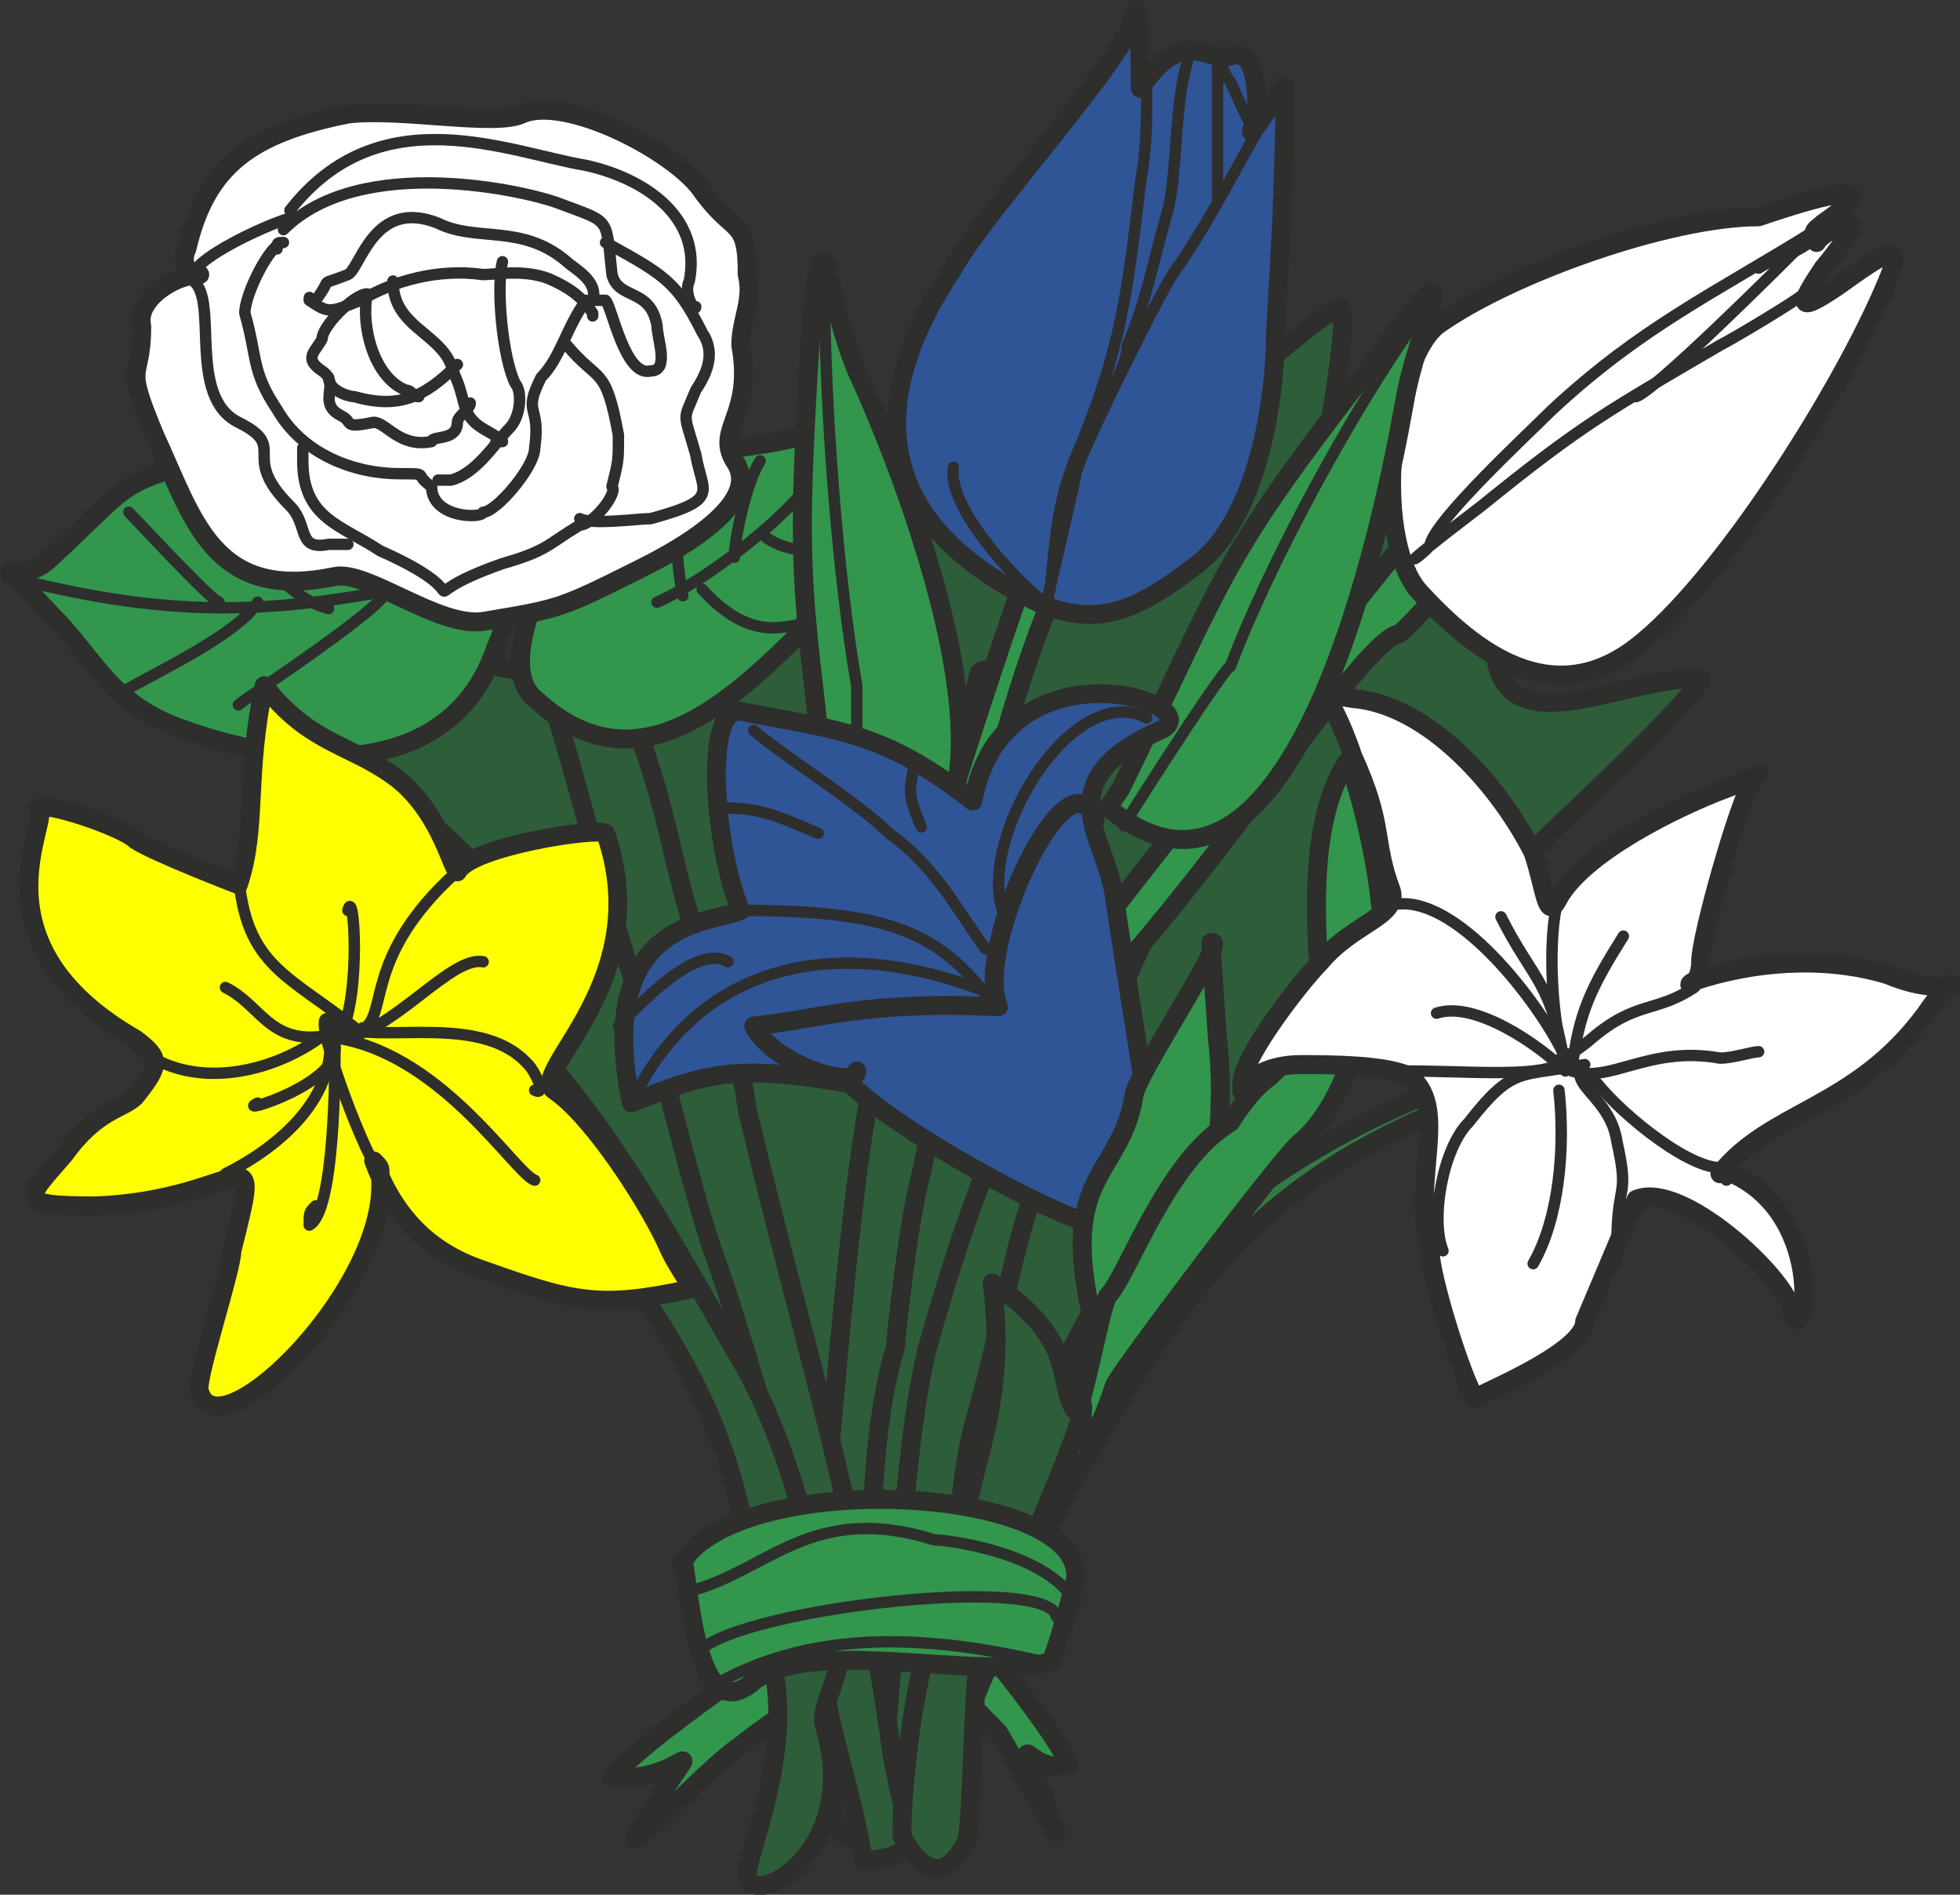 <?xml version="1.0" encoding="UTF-8" standalone="no"?>
<!-- Creator: CorelDRAW X6 -->

<svg
   xmlns:dc="http://purl.org/dc/elements/1.1/"
   xmlns:cc="http://creativecommons.org/ns#"
   xmlns:rdf="http://www.w3.org/1999/02/22-rdf-syntax-ns#"
   xmlns:svg="http://www.w3.org/2000/svg"
   xmlns="http://www.w3.org/2000/svg"
   xmlns:sodipodi="http://sodipodi.sourceforge.net/DTD/sodipodi-0.dtd"
   xmlns:inkscape="http://www.inkscape.org/namespaces/inkscape"
   xml:space="preserve"
   width="300.003"
   height="289.996"
   version="1.1"
   viewBox="0 0 300.003 289.996"
   id="svg187"
   sodipodi:docname="flower_answerA.svg"
   style="clip-rule:evenodd;fill-rule:evenodd;image-rendering:optimizeQuality;shape-rendering:geometricPrecision;text-rendering:geometricPrecision"
   inkscape:version="0.92.3 (unknown)"><rect x="0" y="0" width="300.003" height="289.996" fill="#333333" stroke="none"/><defs
     id="defs191"><pattern
       y="0"
       x="0"
       height="6"
       width="6"
       patternUnits="userSpaceOnUse"
       id="EMFhbasepattern" /></defs><sodipodi:namedview
     pagecolor="#ffffff"
     bordercolor="#666666"
     borderopacity="1"
     objecttolerance="10"
     gridtolerance="10"
     guidetolerance="10"
     inkscape:pageopacity="0"
     inkscape:pageshadow="2"
     inkscape:window-width="983"
     inkscape:window-height="585"
     id="namedview189"
     showgrid="false"
     fit-margin-top="0"
     fit-margin-left="0"
     fit-margin-right="0"
     fit-margin-bottom="0"
     inkscape:zoom="1.36"
     inkscape:cx="11.759861"
     inkscape:cy="134.60388"
     inkscape:window-x="41"
     inkscape:window-y="15"
     inkscape:window-maximized="1"
     inkscape:current-layer="svg187" /><g
     id="Layer_x0020_1"
     transform="matrix(0.986,0,0,0.983,-24.647,-28.747)"><g
       id="_842559712"><path
         d="m 118,136 c -9,-1 -56,-14 -41,7 5,8 20,16 29,30 8,13 -4,1 -10,8 -3,3 21,35 24,39 14,14 -2,15 31,39 3,2 18,20 22,13 0,0 5,-8 6,-10 8,-13 11,-21 19,-35 6,-8 15,-4 16,-19 0,-2 72,-66 75,-73 -11,-1 -32,12 -32,-6 0,-13 -4,-19 6,-27 11,-9 -33,10 -34,10 0,-5 6,-33 4,-35 -10,5 -50,47 -59,35 -8,-11 -13,0 -21,-2 -12,-2 -9,13 -18,14 -2,0 -14,12 -17,12 z"
         id="path3"
         inkscape:connector-curvature="0"
         style="fill:#2e5d3a;stroke:#2e2e2d;stroke-width:2.95;stroke-linecap:round;stroke-linejoin:round" /><path
         d="m 159,276 c -8,7 -32,22 -39,30 12,1 15,-10 5,7 -6,9 9,-8 15,-12 6,-5 25,-17 32,-17 2,-6 -2,-14 -11,-8 0,1 -2,3 -3,2 z"
         id="path5"
         inkscape:connector-curvature="0"
         style="fill:#32964d;stroke:#2e2e2d;stroke-width:2.95;stroke-linecap:round;stroke-linejoin:round" /><path
         d="m 169,275 c 5,6 18,21 22,29 -7,2 -9,-9 -3,8 4,9 -5,-8 -8,-13 -4,-4 -15,-16 -18,-16 -1,-6 1,-14 6,-8 0,0 1,2 2,1 z"
         id="path7"
         inkscape:connector-curvature="0"
         style="fill:#32964d;stroke:#2e2e2d;stroke-width:2.95;stroke-linecap:round;stroke-linejoin:round" /><path
         d="m 265,196 c -42,14 -53,28 -74,65 -4,7 -21,46 -22,53 0,0 -11,5 -3,-13 8,-20 11,-34 23,-54 16,-26 43,-44 71,-52 3,-1 2,2 5,1 z"
         id="path9"
         inkscape:connector-curvature="0"
         style="fill:#327b45;stroke:#2e2e2d;stroke-width:2.95;stroke-linecap:round;stroke-linejoin:round" /><path
         d="m 212,158 c -24,30 -32,42 -43,81 -4,16 -5,48 -7,66 -1,10 -1,8 5,10 5,3 4,-24 5,-30 2,-11 1,-24 5,-37 6,-22 5,-29 16,-50 6,-13 10,-27 19,-38 1,-1 0,-2 0,-2 z"
         id="path11"
         inkscape:connector-curvature="0"
         style="fill:#2e5d3a;stroke:#2e2e2d;stroke-width:2.95;stroke-linecap:round;stroke-linejoin:round" /><path
         d="m 177,134 c 0,0 -15,59 -16,62 -3,9 -6,46 -7,57 0,6 -3,59 2,62 0,0 5,2 5,-2 0,-22 -3,-54 3,-74 0,-1 2,-20 4,-27 3,-14 12,-65 11,-78 -1,-1 -2,0 -2,0 z"
         id="path13"
         inkscape:connector-curvature="0"
         style="fill:#2e5d3a;stroke:#2e2e2d;stroke-width:2.95;stroke-linecap:round;stroke-linejoin:round" /><path
         d="m 95,106 c 16,18 21,59 31,83 1,3 7,28 10,36 5,14 16,52 17,66 0,5 5,20 6,28 11,-1 6,-4 4,-20 -5,-35 -14,-63 -22,-97 -1,-8 -4,-16 -7,-24 -6,-17 -5,-27 -16,-48 -5,-11 -10,-23 -22,-25 z"
         id="path15"
         inkscape:connector-curvature="0"
         style="fill:#2e5d3a;stroke:#2e2e2d;stroke-width:2.95;stroke-linecap:round;stroke-linejoin:round" /><path
         d="m 78,183 c -5,-3 30,22 34,29 13,20 25,33 29,58 1,2 3,10 4,19 3,13 -4,29 -4,32 0,6 18,-3 12,-23 -1,-3 3,-8 2,-12 -4,-15 -7,-31 -15,-45 -12,-20 -33,-64 -61,-65 -4,0 -4,6 -1,7 z"
         id="path17"
         inkscape:connector-curvature="0"
         style="fill:#2e5d3a;stroke:#2e2e2d;stroke-width:2.95;stroke-linecap:round;stroke-linejoin:round" /><g
         id="g31"><path
           d="m 103,110 c 0,-8 -28,-15 -40,-11 -21,6 -16,4 -30,17 -6,6 -11,-3 0,9 7,7 9,14 21,18 17,6 41,8 48,-13 3,-6 1,-14 1,-20 z"
           id="path19"
           inkscape:connector-curvature="0"
           style="fill:#32964d;stroke:#2e2e2d;stroke-width:2.95;stroke-linecap:round;stroke-linejoin:round" /><path
           d="m 26,119 c 27,7 43,6 70,0 2,0 4,0 5,-1"
           id="path21"
           inkscape:connector-curvature="0"
           style="fill:none;stroke:#2e2e2d;stroke-width:1.77;stroke-linecap:round;stroke-linejoin:round" /><path
           d="m 45,109 c 1,1 13,14 14,14"
           id="path23"
           inkscape:connector-curvature="0"
           style="fill:none;stroke:#2e2e2d;stroke-width:1.77;stroke-linecap:round;stroke-linejoin:round" /><path
           d="m 58,105 c 4,6 10,17 18,19"
           id="path25"
           inkscape:connector-curvature="0"
           style="fill:none;stroke:#2e2e2d;stroke-width:1.77;stroke-linecap:round;stroke-linejoin:round" /><path
           d="m 44,137 c 5,-3 18,-9 21,-14"
           id="path27"
           inkscape:connector-curvature="0"
           style="fill:none;stroke:#2e2e2d;stroke-width:1.77;stroke-linecap:round;stroke-linejoin:round" /><path
           d="m 62,139 c 1,-1 24,-16 23,-18"
           id="path29"
           inkscape:connector-curvature="0"
           style="fill:none;stroke:#2e2e2d;stroke-width:1.77;stroke-linecap:round;stroke-linejoin:round" /></g><g
         id="g45"><path
           d="m 111,115 c 2,-18 33,-14 41,-19 3,-1 0,7 0,11 0,5 0,17 -3,21 -12,12 -26,24 -41,10 -6,-5 2,-20 3,-23 z"
           id="path33"
           inkscape:connector-curvature="0"
           style="fill:#32964d;stroke:#2e2e2d;stroke-width:2.95;stroke-linecap:round;stroke-linejoin:round" /><path
           d="m 127,123 c 7,-3 22,-14 26,-22"
           id="path35"
           inkscape:connector-curvature="0"
           style="fill:none;stroke:#2e2e2d;stroke-width:1.77;stroke-linecap:round;stroke-linejoin:round" /><path
           d="m 139,116 c 0,-3 2,-12 4,-15"
           id="path37"
           inkscape:connector-curvature="0"
           style="fill:none;stroke:#2e2e2d;stroke-width:1.77;stroke-linecap:round;stroke-linejoin:round" /><path
           d="m 131,122 c -1,-5 -2,-14 2,-17"
           id="path39"
           inkscape:connector-curvature="0"
           style="fill:none;stroke:#2e2e2d;stroke-width:1.77;stroke-linecap:round;stroke-linejoin:round" /><path
           d="m 144,113 c 3,2 6,2 9,2"
           id="path41"
           inkscape:connector-curvature="0"
           style="fill:none;stroke:#2e2e2d;stroke-width:1.77;stroke-linecap:round;stroke-linejoin:round" /><path
           d="m 134,121 c 9,10 15,4 16,6"
           id="path43"
           inkscape:connector-curvature="0"
           style="fill:none;stroke:#2e2e2d;stroke-width:1.77;stroke-linecap:round;stroke-linejoin:round" /></g><g
         id="g71"><path
           d="m 56,72 c -4,0 -10,4 -9,8 0,9 -3,5 2,17 6,13 9,26 28,22 5,-1 16,8 23,7 12,-2 12,-2 24,-8 4,-2 20,-10 15,-17 -3,-5 3,-7 1,-18 0,-4 2,-7 1,-11 0,-9 -2,-6 -7,-13 -4,-6 -21,-15 -28,-12 -4,2 -19,-1 -27,0 -15,3 -22,8 -25,21 -1,2 0,4 2,4 z"
           id="path47"
           style="fill:#ffffff;stroke:#2e2e2d;stroke-width:2.95;stroke-linecap:round;stroke-linejoin:round"
           inkscape:connector-curvature="0" /><path
           d="m 103,70 c -1,4 0,15 2,19 1,1 1,5 -1,7 -2,2 -5,7 -9,8 -1,0 -1,0 -2,0"
           id="path49"
           inkscape:connector-curvature="0"
           style="fill:none;stroke:#2e2e2d;stroke-width:1.77;stroke-linecap:round;stroke-linejoin:round" /><path
           d="m 86,73 c 0,7 7,8 9,13 1,3 1,2 2,6 1,4 4,4 6,6 0,0 0,0 -1,0"
           id="path51"
           inkscape:connector-curvature="0"
           style="fill:none;stroke:#2e2e2d;stroke-width:1.77;stroke-linecap:round;stroke-linejoin:round" /><path
           d="m 90,91 c -1,0 -1,-1 -2,-1 -5,-2 -7,-10 -6,-15 -2,0 -7,5 -7,7 -1,2 -3,3 0,5 3,2 -1,5 3,7 2,1 0,2 5,1 2,0 4,4 9,3 0,-1 4,0 4,-3 0,-1 2,-2 2,-3"
           id="path53"
           inkscape:connector-curvature="0"
           style="fill:none;stroke:#2e2e2d;stroke-width:1.77;stroke-linecap:round;stroke-linejoin:round" /><path
           d="m 96,86 c -5,5 -9,7 -16,5 -1,0 -4,-1 -4,-3"
           id="path55"
           inkscape:connector-curvature="0"
           style="fill:none;stroke:#2e2e2d;stroke-width:1.77;stroke-linecap:round;stroke-linejoin:round" /><path
           d="m 74,76 c -1,0 -1,-1 -1,0 3,2 3,2 8,0 5,-3 12,-5 19,-4 2,0 7,-1 11,1 2,1 4,2 6,5 0,0 0,1 0,0"
           id="path57"
           inkscape:connector-curvature="0"
           style="fill:none;stroke:#2e2e2d;stroke-width:1.77;stroke-linecap:round;stroke-linejoin:round" /><path
           d="m 116,76 c -3,4 -4,9 -7,12 -3,6 0,4 -1,11 0,3 -6,10 -8,10 0,1 -8,1 -8,-4 -3,-2 0,-2 -5,-2 -7,0 -15,-3 -19,-10 -4,-6 -3,-8 -5,-15 0,-3 4,-11 6,-11 -1,0 -1,0 -1,1"
           id="path59"
           inkscape:connector-curvature="0"
           style="fill:none;stroke:#2e2e2d;stroke-width:1.77;stroke-linecap:round;stroke-linejoin:round" /><path
           d="m 69,65 c 12,-12 38,-6 43,-4 8,3 7,2 8,11 1,4 6,2 7,8 0,2 2,7 -1,7 -4,1 -6,-10 -7,-11 -1,0 -1,0 -2,0 1,-3 -3,-5 -4,-6 -7,-6 -14,-3 -20,-6 -10,-4 -12,7 -14,8 -5,2 -2,0 -5,4"
           id="path61"
           inkscape:connector-curvature="0"
           style="fill:none;stroke:#2e2e2d;stroke-width:1.77;stroke-linecap:round;stroke-linejoin:round" /><path
           d="m 113,83 c 5,6 6,3 8,14 0,4 0,4 -1,8 1,1 -3,6 -5,6 -5,3 -5,4 -12,6 -17,6 -1,6 -19,-2 -6,-4 -12,-5 -12,-14 0,0 0,-2 0,-2"
           id="path63"
           inkscape:connector-curvature="0"
           style="fill:none;stroke:#2e2e2d;stroke-width:1.77;stroke-linecap:round;stroke-linejoin:round" /><path
           d="m 71,63 c -2,0 -18,7 -16,10 4,3 -1,18 7,22 8,4 0,5 8,13 3,3 1,7 6,6 2,0 1,0 3,0"
           id="path65"
           inkscape:connector-curvature="0"
           style="fill:none;stroke:#2e2e2d;stroke-width:1.77;stroke-linecap:round;stroke-linejoin:round" /><path
           d="m 70,62 c 14,-18 34,-9 46,-7 9,2 18,8 16,18 -1,2 1,5 1,4"
           id="path67"
           inkscape:connector-curvature="0"
           style="fill:none;stroke:#2e2e2d;stroke-width:1.77;stroke-linecap:round;stroke-linejoin:round" /><path
           d="m 119,67 c 9,5 11,6 15,14 2,3 1,6 -1,9 -2,5 -2,3 0,10 1,6 4,7 -7,10 -2,0 -9,1 -11,0"
           id="path69"
           inkscape:connector-curvature="0"
           style="fill:none;stroke:#2e2e2d;stroke-width:1.77;stroke-linecap:round;stroke-linejoin:round" /></g><g
         id="g89"><g
           id="g81"><path
             d="m 83,210 c 3,8 8,14 17,17 14,5 18,6 32,3 1,0 -1,-2 -3,-6 -3,-7 -12,-21 -18,-25 -4,-3 16,-17 8,-40 -1,-1 -21,2 -23,6 -1,-1 -3,-10 -10,-15 -7,-5 -13,-5 -20,-14 -3,14 -1,22 -4,31 0,0 -13,-5 -16,-7 -2,-2 -14,-6 -15,-5 2,2 -11,21 15,36 4,3 4,4 0,9 -2,2 -6,2 -11,9 -6,7 -8,8 5,8 23,-1 26,-13 21,7 0,3 -6,21 -5,22 3,10 30,-17 28,-34 0,-1 0,-1 -1,-2 z"
             id="path73"
             inkscape:connector-curvature="0"
             style="opacity:1;vector-effect:none;fill:#ffff00;fill-opacity:1;stroke:#2e2e2d;stroke-width:2.926px;stroke-linecap:round;stroke-linejoin:round;stroke-miterlimit:4;stroke-dasharray:none;stroke-dashoffset:0;stroke-opacity:1" /><path
             d="m 84,212 c -3,-4 -11,-26 -8,-24 5,5 23,-2 31,7 1,1 3,5 1,4"
             id="path75"
             inkscape:connector-curvature="0"
             style="fill:none;stroke:#2e2e2d;stroke-width:1.77;stroke-linecap:round;stroke-linejoin:round" /><path
             d="m 97,164 c -15,13 -12,22 -15,25 -2,2 0,-1 -1,1 -11,-9 -18,-10 -19,-25"
             id="path77"
             inkscape:connector-curvature="0"
             style="fill:none;stroke:#2e2e2d;stroke-width:1.77;stroke-linecap:round;stroke-linejoin:round" /><path
             d="m 60,212 c 8,-4 18,-12 16,-23 0,-1 -1,0 2,-1 -8,8 -23,12 -32,4"
             id="path79"
             inkscape:connector-curvature="0"
             style="fill:none;stroke:#2e2e2d;stroke-width:1.77;stroke-linecap:round;stroke-linejoin:round" /></g><path
           d="m 108,213 c -3,-1 -14,-19 -30,-22 8,-1 17,-13 22,-12"
           id="path83"
           inkscape:connector-curvature="0"
           style="fill:none;stroke:#2e2e2d;stroke-width:1.77;stroke-linecap:round;stroke-linejoin:round" /><path
           d="m 79,171 c 1,-4 2,13 -1,19 -11,3 -12,-4 -18,-7"
           id="path85"
           inkscape:connector-curvature="0"
           style="fill:none;stroke:#2e2e2d;stroke-width:1.77;stroke-linecap:round;stroke-linejoin:round" /><path
           d="m 74,217 c -1,1 -1,1 -1,3 4,-2 4,-24 4,-28 1,6 -16,11 -12,9"
           id="path87"
           inkscape:connector-curvature="0"
           style="fill:none;stroke:#2e2e2d;stroke-width:1.77;stroke-linecap:round;stroke-linejoin:round" /></g><g
         id="g109"><path
           d="m 251,104 c -4,4 -68,85 -69,88 11,5 53,-63 60,-64 1,0 15,-16 14,-17 -1,-7 -5,-8 -5,-7 z"
           id="path91"
           inkscape:connector-curvature="0"
           style="fill:#32964d;stroke:#2e2e2d;stroke-width:2.95;stroke-linecap:round;stroke-linejoin:round" /><g
           id="g99"><path
             d="m 308,64 c 13,-9 -7,-2 -10,-1 -14,0 -39,9 -50,17 -7,6 -10,32 -3,41 9,10 21,19 34,9 13,-10 32,-40 39,-57 3,-7 -1,-4 -8,1 -6,4 -6,3 -2,-3 10,-12 -1,-5 -1,-4 -1,-2 0,-2 1,-3 z"
             id="path93"
             style="fill:#ffffff;stroke:#2e2e2d;stroke-width:2.95;stroke-linecap:round;stroke-linejoin:round"
             inkscape:connector-curvature="0" /><path
             d="m 305,75 c -1,1 -11,7 -13,8 -17,10 -21,12 -37,25 -17,13 -8,7 -8,6 1,-4 15,-17 19,-21 14,-13 25,-18 41,-28"
             id="path95"
             inkscape:connector-curvature="0"
             style="fill:none;stroke:#2e2e2d;stroke-width:1.77;stroke-linecap:round;stroke-linejoin:round" /><path
             d="m 307,66 c -3,3 -6,3 -9,5"
             id="path97"
             inkscape:connector-curvature="0"
             style="fill:none;stroke:#2e2e2d;stroke-width:1.77;stroke-linecap:round;stroke-linejoin:round" /></g><path
           d="m 304,68 c -3,3 -22,22 -25,23"
           id="path101"
           inkscape:connector-curvature="0"
           style="fill:none;stroke:#2e2e2d;stroke-width:1.77;stroke-linecap:round;stroke-linejoin:round" /><g
           id="g107"><path
             d="m 199,152 c 18,-37 15,-35 42,-70 12,-16 4,-2 2,10 -3,17 -17,87 -46,63 z"
             id="path103"
             inkscape:connector-curvature="0"
             style="fill:#32964d;stroke:#2e2e2d;stroke-width:2.95;stroke-linecap:round;stroke-linejoin:round" /><path
             d="m 245,79 c -10,14 -23,38 -29,54 -1,0 -20,30 -16,24"
             id="path105"
             inkscape:connector-curvature="0"
             style="fill:none;stroke:#2e2e2d;stroke-width:1.77;stroke-linecap:round;stroke-linejoin:round" /></g></g><g
         id="g131"><path
           d="m 189,107 c -4,5 -28,84 -29,87 11,4 23,-6 15,-7 -7,-1 12,-73 19,-73 7,0 -5,-7 -5,-7 z"
           id="path111"
           inkscape:connector-curvature="0"
           style="fill:#32964d;stroke:#2e2e2d;stroke-width:2.95;stroke-linecap:round;stroke-linejoin:round" /><g
           id="g119"><path
             d="m 224,63 c 0,-2 1,-24 0,-20 0,0 -7,11 -4,5 0,0 1,-12 -4,-10 -4,1 -7,-5 -14,5 0,0 0,-17 -1,-11 -1,6 -23,30 -28,39 -14,21 -12,39 11,51 11,6 18,2 27,-5 9,-7 12,-25 12,-36 0,0 1,-18 1,-18 z"
             id="path113"
             inkscape:connector-curvature="0"
             style="fill:#2f5597;stroke:#2e2e2d;stroke-width:2.926px;stroke-linecap:round;stroke-linejoin:round;font-variant-east_asian:normal;opacity:1;vector-effect:none;fill-opacity:1;stroke-miterlimit:4;stroke-dasharray:none;stroke-dashoffset:0;stroke-opacity:1" /><path
             d="m 203,43 c 0,6 0,9 -1,15 -2,17 -3,25 -9,40 -4,9 -4,14 -5,23 -2,8 4,-17 4,-18 1,-4 13,-28 15,-31 5,-7 9,-15 13,-22 -1,-1 -3,-6 -4,-8 -1,-1 -1,-3 -3,-4"
             id="path115"
             inkscape:connector-curvature="0"
             style="fill:none;stroke:#2e2e2d;stroke-width:1.77;stroke-linecap:round;stroke-linejoin:round" /><path
             d="m 210,37 c -3,7 -2,20 -4,26 -2,7 -3,13 -6,20 0,2 -1,4 -2,6"
             id="path117"
             inkscape:connector-curvature="0"
             style="fill:none;stroke:#2e2e2d;stroke-width:1.77;stroke-linecap:round;stroke-linejoin:round" /></g><path
           d="m 187,123 c -5,-4 -15,-15 -14,-21"
           id="path121"
           inkscape:connector-curvature="0"
           style="fill:none;stroke:#2e2e2d;stroke-width:1.77;stroke-linecap:round;stroke-linejoin:round" /><path
           d="m 214,39 c 0,3 0,16 0,21"
           id="path123"
           inkscape:connector-curvature="0"
           style="fill:none;stroke:#2e2e2d;stroke-width:1.77;stroke-linecap:round;stroke-linejoin:round" /><g
           id="g129"><path
             d="m 154,161 c -4,-41 -6,-37 -3,-82 2,-19 2,-4 7,8 7,15 34,82 -3,77 z"
             id="path125"
             inkscape:connector-curvature="0"
             style="fill:#32964d;stroke:#2e2e2d;stroke-width:2.95;stroke-linecap:round;stroke-linejoin:round" /><path
             d="m 153,74 c 0,18 2,45 5,62 0,0 0,35 0,29"
             id="path127"
             inkscape:connector-curvature="0"
             style="fill:none;stroke:#2e2e2d;stroke-width:1.77;stroke-linecap:round;stroke-linejoin:round" /></g></g><g
         id="g155"><path
           d="m 157,198 c 7,7 27,18 35,21 17,5 13,-3 6,-50 -1,-9 -11,-18 7,-26 9,-4 -24,-15 -29,11 -14,-11 -21,-11 -36,-14 -6,-1 -4,22 0,31 -4,2 -23,1 -17,30 12,-5 17,-6 34,-3 z"
           id="path133"
           inkscape:connector-curvature="0"
           style="fill:#2f5597;stroke:#2e2e2d;stroke-width:2.926px;stroke-linecap:round;stroke-linejoin:round;font-variant-east_asian:normal;opacity:1;vector-effect:none;fill-opacity:1;stroke-miterlimit:4;stroke-dasharray:none;stroke-dashoffset:0;stroke-opacity:1" /><path
           d="m 195,157 c -4,-12 -19,20 -15,29 -21,-1 -28,2 -38,3 3,6 16,10 16,7"
           id="path135"
           inkscape:connector-curvature="0"
           style="fill:none;stroke:#2e2e2d;stroke-width:2.95;stroke-linecap:round;stroke-linejoin:round" /><path
           d="m 178,177 c -5,-7 -8,-13 -15,-18 -5,-5 -15,-11 -21,-16"
           id="path137"
           inkscape:connector-curvature="0"
           style="fill:none;stroke:#2e2e2d;stroke-width:1.77;stroke-linecap:round;stroke-linejoin:round" /><path
           d="m 124,199 c 10,-19 30,-25 55,-15"
           id="path139"
           inkscape:connector-curvature="0"
           style="fill:none;stroke:#2e2e2d;stroke-width:1.77;stroke-linecap:round;stroke-linejoin:round" /><path
           d="m 203,141 c -12,-6 -27,20 -22,31"
           id="path141"
           inkscape:connector-curvature="0"
           style="fill:none;stroke:#2e2e2d;stroke-width:1.77;stroke-linecap:round;stroke-linejoin:round" /><path
           d="m 178,184 c -8,-10 -16,-13 -38,-13"
           id="path143"
           inkscape:connector-curvature="0"
           style="fill:none;stroke:#2e2e2d;stroke-width:1.77;stroke-linecap:round;stroke-linejoin:round" /><path
           d="m 136,155 c 7,0 9,1 16,4"
           id="path145"
           inkscape:connector-curvature="0"
           style="fill:none;stroke:#2e2e2d;stroke-width:1.77;stroke-linecap:round;stroke-linejoin:round" /><path
           d="m 167,148 c -1,5 -1,5 1,10"
           id="path147"
           inkscape:connector-curvature="0"
           style="fill:none;stroke:#2e2e2d;stroke-width:1.77;stroke-linecap:round;stroke-linejoin:round" /><path
           d="m 121,189 c 3,-3 12,-13 17,-10"
           id="path149"
           inkscape:connector-curvature="0"
           style="fill:none;stroke:#2e2e2d;stroke-width:1.77;stroke-linecap:round;stroke-linejoin:round" /><path
           d="m 200,244 c 3,-1 14,-26 14,-33 0,-6 1,-11 0,-20 0,0 -1,-14 -1,-15 3,-1 -12,21 -12,24 -2,12 -11,12 -7,32 2,8 -3,20 -3,22 4,0 7,-9 9,-10 z"
           id="path151"
           inkscape:connector-curvature="0"
           style="fill:#32964d;stroke:#2e2e2d;stroke-width:2.95;stroke-linecap:round;stroke-linejoin:round" /><path
           d="m 234,148 c 1,-1 9,29 4,35 -1,2 -3,17 -11,24 -2,1 -29,37 -29,38 -1,3 -5,15 -6,4 1,0 4,-17 5,-18 3,-3 9,-21 19,-27 0,0 3,-5 6,-7 4,-4 5,-4 9,-9 l -1,4 c 1,-8 -4,-31 4,-44 z"
           id="path153"
           inkscape:connector-curvature="0"
           style="fill:#32964d;stroke:#2e2e2d;stroke-width:2.95;stroke-linecap:round;stroke-linejoin:round" /></g><g
         id="g173"><path
           d="m 292,212 c 8,-10 21,-10 32,-25 6,-9 6,-1 -6,-6 -10,-3 -21,-2 -30,1 -2,1 1,1 1,-3 0,-4 6,-25 8,-28 3,-3 -1,0 -4,1 -8,3 -22,10 -26,17 -2,4 -2,-1 -4,-7 -5,-10 -16,-23 -28,-24 -7,-1 -4,-3 0,9 5,11 3,13 6,21 1,4 -6,5 -11,11 -3,3 -14,17 -12,20 -1,1 1,-4 9,-4 4,0 14,0 17,2 6,5 0,16 3,27 0,4 5,20 7,23 -1,0 17,-7 17,-12 0,0 8,-19 8,-19 7,-3 23,12 24,17 2,8 6,-14 -9,-21 -1,0 -2,0 -2,0 z"
           id="path157"
           style="fill:#ffffff;stroke:#2e2e2d;stroke-width:2.95;stroke-linecap:round;stroke-linejoin:round"
           inkscape:connector-curvature="0" /><path
           d="m 288,183 c -6,4 -9,2 -16,8 -7,6 -6,0 1,7 4,5 15,14 20,13 1,1 1,1 0,2"
           id="path159"
           inkscape:connector-curvature="0"
           style="fill:none;stroke:#2e2e2d;stroke-width:1.77;stroke-linecap:round;stroke-linejoin:round" /><path
           d="m 267,169 c -2,6 -1,21 1,25 -3,-7 -16,-25 -26,-24"
           id="path161"
           inkscape:connector-curvature="0"
           style="fill:none;stroke:#2e2e2d;stroke-width:1.77;stroke-linecap:round;stroke-linejoin:round" /><path
           d="m 249,224 c -2,-5 0,-16 4,-20 7,-9 8,-7 18,-9 -3,3 4,5 5,12 2,9 0,6 0,16"
           id="path163"
           inkscape:connector-curvature="0"
           style="fill:none;stroke:#2e2e2d;stroke-width:1.77;stroke-linecap:round;stroke-linejoin:round" /><path
           d="m 267,195 c -4,2 -14,1 -24,1"
           id="path165"
           inkscape:connector-curvature="0"
           style="fill:none;stroke:#2e2e2d;stroke-width:1.77;stroke-linecap:round;stroke-linejoin:round" /><path
           d="m 248,187 c 6,-2 16,5 20,9 -2,-14 -5,-14 -10,-24"
           id="path167"
           inkscape:connector-curvature="0"
           style="fill:none;stroke:#2e2e2d;stroke-width:1.77;stroke-linecap:round;stroke-linejoin:round" /><path
           d="m 277,175 c -5,8 -7,12 -8,21 6,2 12,-4 23,-2 2,0 5,-1 6,-1"
           id="path169"
           inkscape:connector-curvature="0"
           style="fill:none;stroke:#2e2e2d;stroke-width:1.77;stroke-linecap:round;stroke-linejoin:round" /><path
           d="m 267,199 c 1,9 0,20 -4,27"
           id="path171"
           inkscape:connector-curvature="0"
           style="fill:none;stroke:#2e2e2d;stroke-width:1.77;stroke-linecap:round;stroke-linejoin:round" /></g><path
         d="m 193,250 c -5,-4 1,-11 -14,-21 3,22 -6,32 -4,43 -7,7 -10,33 -10,43 0,0 5,11 10,1 1,-3 1,-25 2,-28 8,-18 17,-39 16,-40 z"
         id="path175"
         inkscape:connector-curvature="0"
         style="fill:#2e5d3a;stroke:#2e2e2d;stroke-width:2.95;stroke-linecap:round;stroke-linejoin:round" /><path
         d="m 132,271 c 12,-13 61,-10 60,4 0,0 -3,12 -4,13 -11,3 -37,-4 -46,3 -9,8 -10,-15 -11,-19 -1,2 1,-1 1,-1 z"
         id="path177"
         inkscape:connector-curvature="0"
         style="fill:#32964d;stroke:#2e2e2d;stroke-width:2.95;stroke-linecap:round;stroke-linejoin:round" /><path
         d="m 189,281 c -1,-7 -52,-1 -56,6"
         id="path179"
         inkscape:connector-curvature="0"
         style="fill:none;stroke:#2e2e2d;stroke-width:1.77;stroke-linecap:round;stroke-linejoin:round" /><path
         d="m 132,277 c 12,-3 19,-14 38,-8 2,0 18,2 22,10"
         id="path181"
         inkscape:connector-curvature="0"
         style="fill:none;stroke:#2e2e2d;stroke-width:1.77;stroke-linecap:round;stroke-linejoin:round" /><path
         d="m 137,291 c 13,-7 29,-8 50,-3"
         id="path183"
         inkscape:connector-curvature="0"
         style="fill:none;stroke:#2e2e2d;stroke-width:1.77;stroke-linecap:round;stroke-linejoin:round" /></g></g></svg>